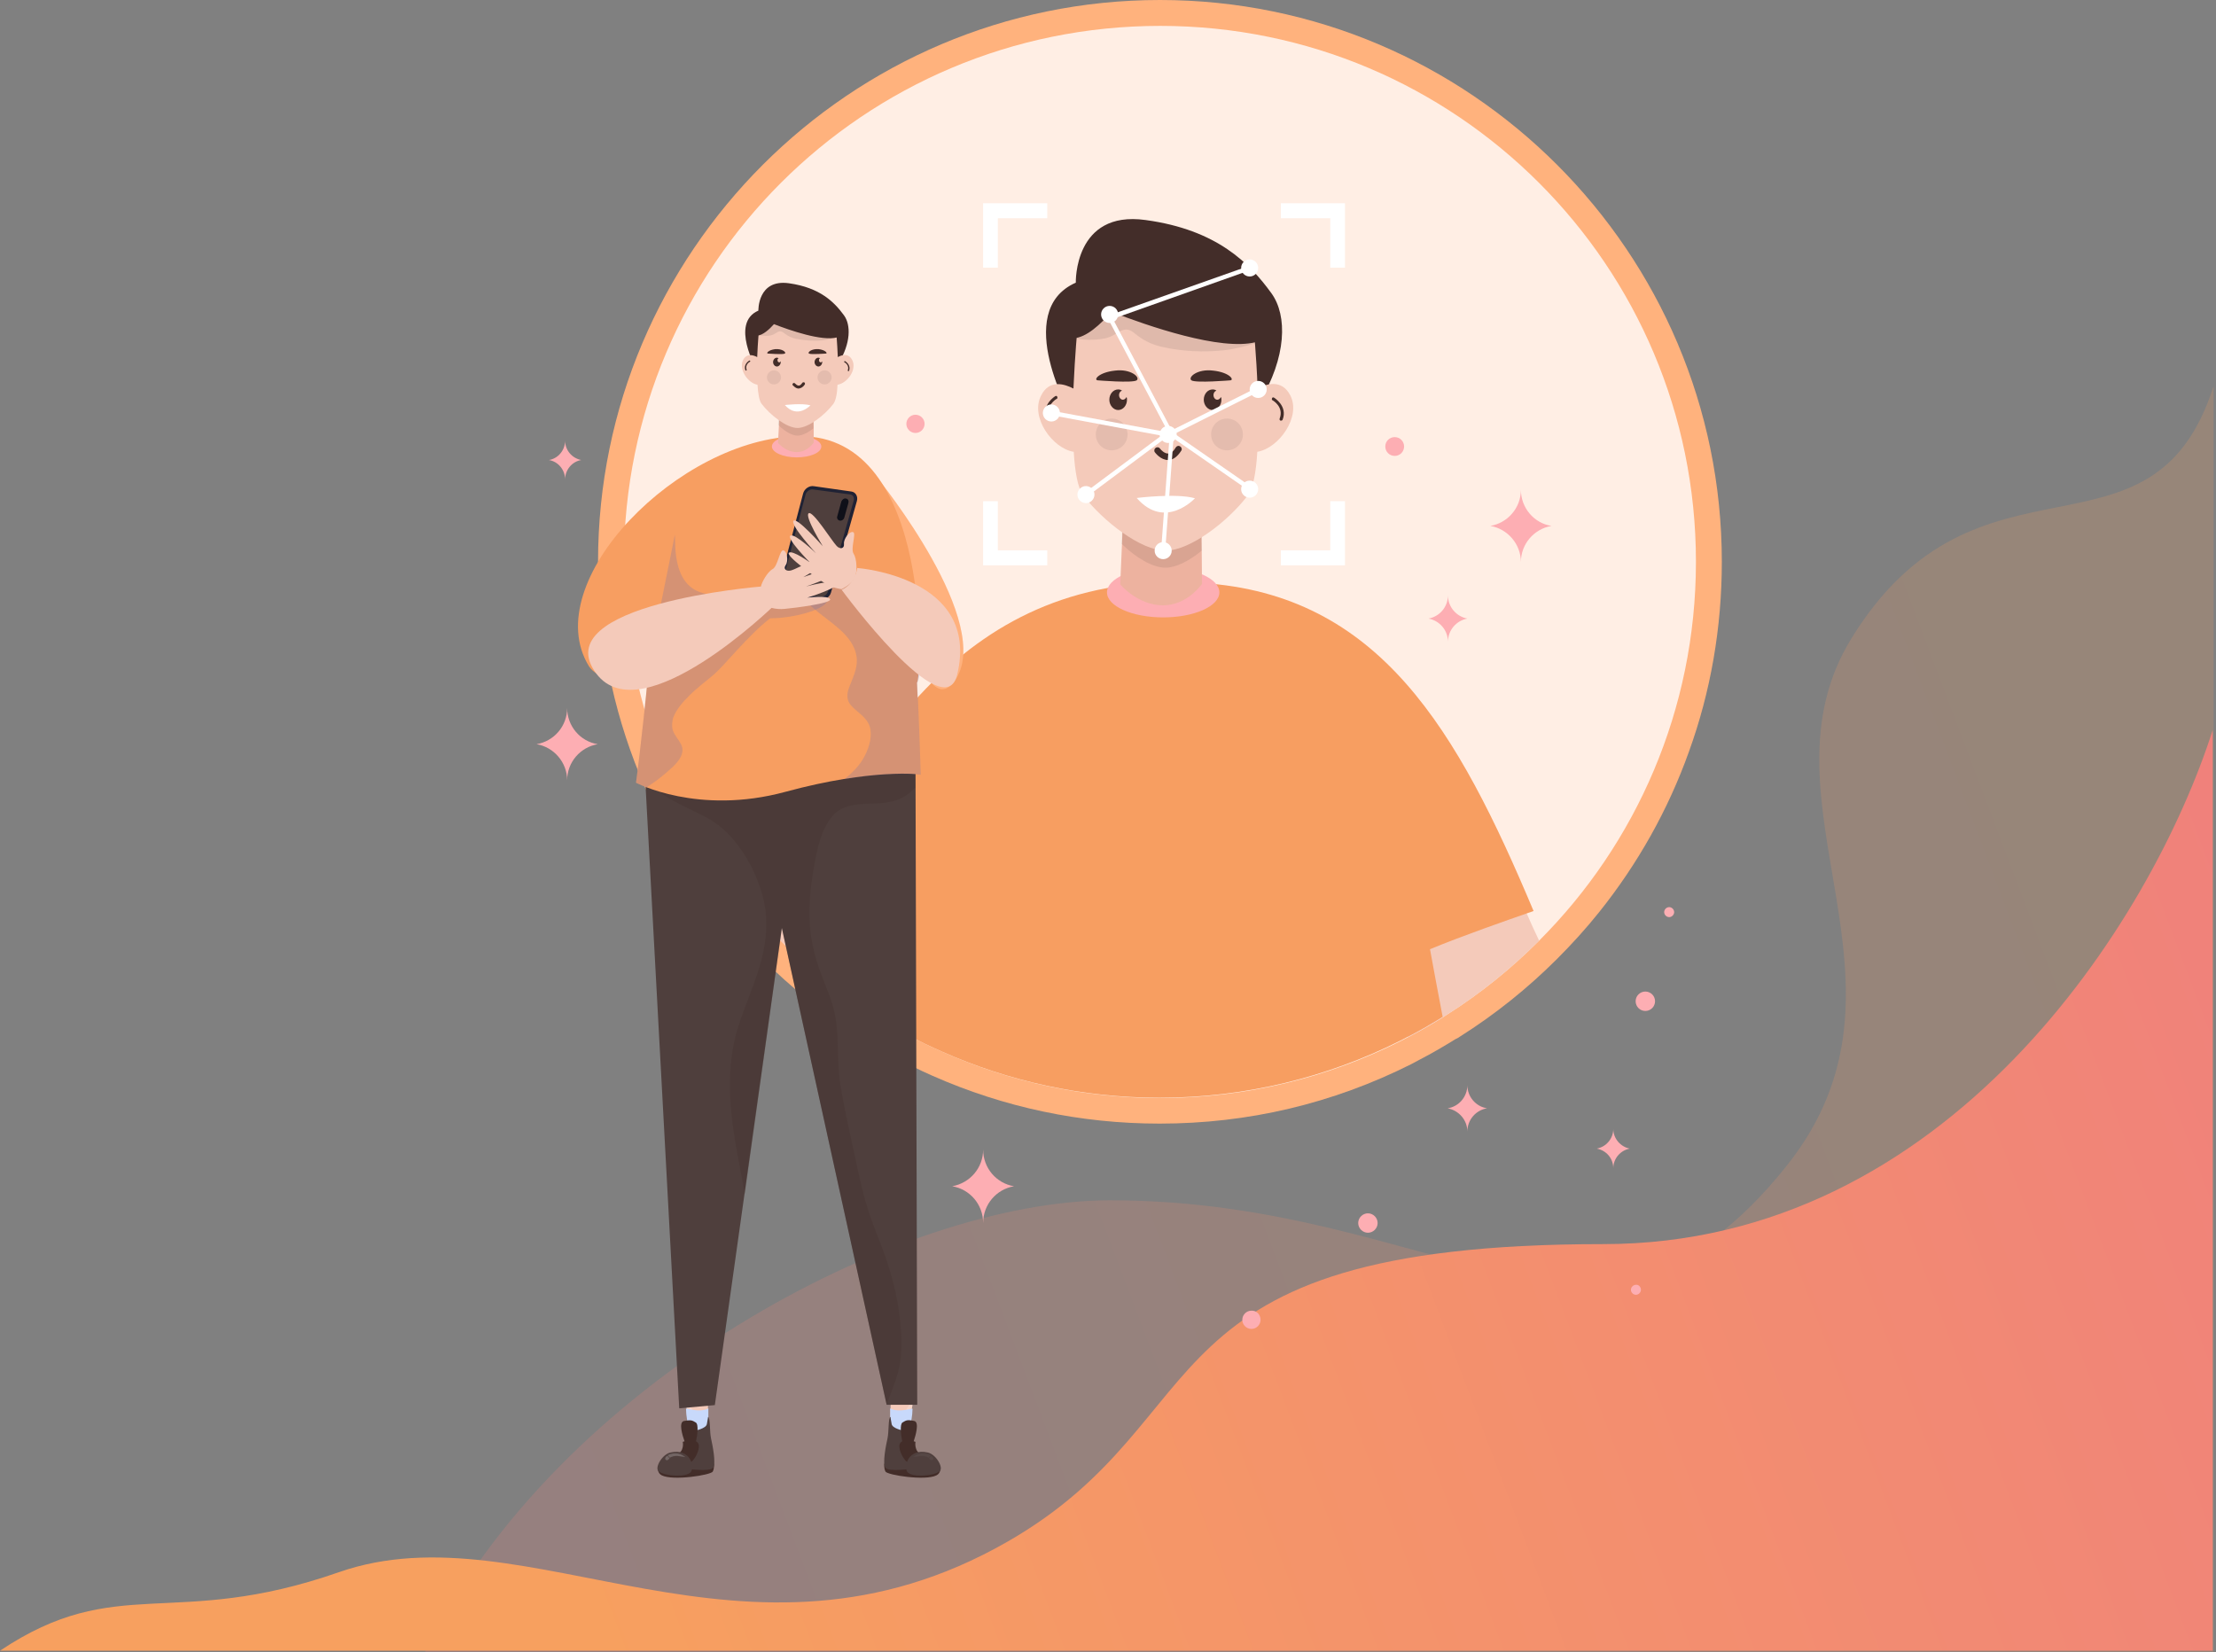 <svg width="413" height="308" viewBox="0 0 413 308" fill="none" xmlns="http://www.w3.org/2000/svg">
<rect x="0" y="0" width="413" height="308" fill="#808080" stroke="none"/>
<path opacity="0.2" d="M345.065 118.984C368.644 80.717 401.087 107.79 412.538 72L412.538 308H79.18C103.828 257.654 167.714 223.736 206.885 223.736C269.582 223.736 297.48 261.639 332.896 217.42C360.162 183.376 326.272 149.486 345.065 118.984Z" fill="url(#paint0_linear_554_831)"/>
<path d="M298.851 231.901C362.866 231.901 400.933 171.874 412.384 136.083V307.692L0 307.692C21.875 293.057 32.266 303.85 63.159 293.057C98.436 280.734 138.642 315.548 187.783 287.358C228.401 264.056 211.353 231.901 298.851 231.901Z" fill="url(#paint1_linear_554_831)"/>
<path d="M183.228 214.266C183.228 217.72 180.761 220.516 177.471 221.119C180.761 221.668 183.228 224.519 183.228 227.973C183.228 224.519 185.695 221.668 188.985 221.119C185.695 220.571 183.228 217.72 183.228 214.266Z" fill="#FDAEB3"/>
<path d="M273.474 202.259C273.474 204.452 271.884 206.261 269.801 206.59C271.884 206.974 273.474 208.783 273.474 210.922C273.474 208.728 275.064 206.919 277.148 206.59C275.064 206.261 273.474 204.452 273.474 202.259Z" fill="#FDAEB3"/>
<path d="M300.669 210.428C300.669 212.237 299.353 213.772 297.598 214.101C299.353 214.43 300.669 215.911 300.669 217.775C300.669 215.966 301.985 214.43 303.739 214.101C302.039 213.772 300.669 212.237 300.669 210.428Z" fill="#FDAEB3"/>
<path d="M305.822 240.419C305.822 240.912 305.384 241.351 304.89 241.351C304.397 241.351 303.958 240.912 303.958 240.419C303.958 239.925 304.397 239.487 304.89 239.487C305.384 239.432 305.822 239.87 305.822 240.419Z" fill="#FDAEB3"/>
<path d="M256.752 227.973C256.752 228.96 255.929 229.782 254.943 229.782C253.956 229.782 253.133 228.96 253.133 227.973C253.133 226.986 253.956 226.164 254.943 226.164C255.929 226.164 256.752 226.986 256.752 227.973Z" fill="#FDAEB3"/>
<path d="M306.645 188.442C307.644 188.442 308.454 187.632 308.454 186.633C308.454 185.634 307.644 184.823 306.645 184.823C305.646 184.823 304.836 185.634 304.836 186.633C304.836 187.632 305.646 188.442 306.645 188.442Z" fill="#FDAEB3"/>
<path d="M234.931 246.011C234.931 246.943 234.163 247.711 233.231 247.711C232.299 247.711 231.531 246.943 231.531 246.011C231.531 245.079 232.299 244.311 233.231 244.311C234.163 244.257 234.931 245.024 234.931 246.011Z" fill="#FDAEB3"/>
<path d="M320.9 104.721C320.9 117.002 318.817 128.954 314.759 140.139C310.921 150.885 305.274 160.974 298.037 170.02C295.625 173.036 292.993 175.941 290.197 178.738C284.714 184.22 278.628 189.1 272.104 193.212C271.884 193.377 271.61 193.541 271.336 193.651C269.198 194.967 266.895 196.337 264.537 197.543C264.044 197.818 263.496 198.092 263.002 198.366C248.363 205.713 232.628 209.441 216.125 209.441C201.376 209.441 187.121 206.426 173.743 200.504C172.482 199.956 171.331 199.408 170.234 198.859C169.466 198.476 168.699 198.092 167.986 197.708C165.793 196.557 163.545 195.296 161.297 193.925C154.115 189.484 147.481 184.22 141.559 178.189C122.15 158.506 111.459 132.408 111.459 104.721C111.459 46.987 158.446 0 216.18 0C273.913 0 320.9 46.987 320.9 104.721Z" fill="#FFB27D"/>
<path d="M316.075 104.721C316.075 132.299 304.89 157.3 286.852 175.338C281.644 180.547 275.887 185.207 269.636 189.155C269.417 189.32 269.198 189.429 268.978 189.594C266.84 190.91 264.702 192.171 262.454 193.322C261.96 193.596 261.467 193.815 260.974 194.09C247.541 200.833 232.299 204.671 216.234 204.671C201.815 204.671 188.163 201.601 175.772 196.118C174.675 195.625 173.524 195.131 172.427 194.583C171.714 194.199 170.947 193.87 170.234 193.486C168.041 192.335 165.903 191.129 163.819 189.868C156.966 185.646 150.606 180.602 145.013 174.845C127.249 156.807 116.284 132.08 116.284 104.721C116.284 49.509 161.023 4.825 216.234 4.825C271.336 4.825 316.075 49.509 316.075 104.721Z" fill="#FFEEE4"/>
<path d="M286.852 175.338C281.644 180.547 275.887 185.207 269.636 189.155C269.417 189.319 269.198 189.429 268.978 189.593C266.84 190.909 264.702 192.17 262.454 193.322C259.603 180.437 255.82 163.715 255.326 162.563C251.763 153.572 275.229 152.53 275.229 152.53C275.229 152.53 279.779 160.316 284.549 170.294C285.262 171.939 286.03 173.639 286.852 175.338Z" fill="#F4CABA"/>
<path d="M184.544 154.01C183.776 155.436 174.072 182.466 170.179 193.486C167.986 192.335 165.848 191.129 163.764 189.868C156.911 185.646 150.551 180.602 144.959 174.845C145.781 173.2 146.658 171.5 147.59 169.801C155.376 155.655 166.067 141.619 166.067 141.619C166.067 141.619 189.204 145.512 184.544 154.01Z" fill="#F4CABA"/>
<path d="M284.44 170.294C281.15 171.445 272.761 174.351 266.511 176.928C267.224 180.931 268.046 185.152 268.869 189.539C266.73 190.854 264.592 192.115 262.344 193.267C261.851 193.541 261.357 193.76 260.864 194.034C247.431 200.778 232.189 204.616 216.125 204.616C201.705 204.616 188.053 201.546 175.662 196.063C174.565 195.57 173.414 195.076 172.317 194.528C171.605 194.144 170.837 193.815 170.124 193.431C167.931 192.28 165.793 191.074 163.71 189.813C164.203 187.126 164.751 184.385 165.3 181.698C159.378 178.573 151.154 172.487 147.535 169.746C146.384 168.869 145.726 168.375 145.726 168.375C161.462 141.071 178.458 105.872 223.91 108.668C257.19 110.751 271.665 136.191 285.81 169.801C285.92 169.801 285.372 169.965 284.44 170.294Z" fill="#F79E61"/>
<path d="M216.783 115.083C222.566 115.083 227.255 112.996 227.255 110.423C227.255 107.849 222.566 105.762 216.783 105.762C210.999 105.762 206.311 107.849 206.311 110.423C206.311 112.996 210.999 115.083 216.783 115.083Z" fill="#FDAEB3"/>
<path d="M236.959 54.663C239.975 58.83 239.81 66.561 234.711 75.004C229.612 83.393 199.786 77.746 199.786 77.746C199.786 77.746 188.437 58.008 200.499 52.689C200.499 52.689 200.115 39.147 213.493 41.011C226.816 42.821 232.902 49.071 236.959 54.663Z" fill="#432D29"/>
<path d="M224.02 108.833C224.02 108.833 221.333 112.835 216.728 112.835C212.067 112.835 208.778 108.942 208.778 108.942C208.778 108.942 208.942 104.775 209.107 101.321C209.216 99.019 209.271 96.99 209.271 96.661H223.91L223.965 102.637L224.02 108.833Z" fill="#EDB29F"/>
<path opacity="0.1" d="M223.965 102.637C221.662 104.556 219.14 105.817 217.221 105.817C214.864 105.817 211.738 104.008 209.052 101.376C209.162 99.073 209.216 97.044 209.216 96.716H223.855L223.965 102.637Z" fill="#231F20"/>
<path d="M240.468 73.688C238.878 70.618 235.972 71.55 234.382 72.427C234.163 66.177 233.615 60.913 233.615 60.913C232.573 53.512 201.87 53.512 200.828 60.913C200.828 60.913 200.334 66.177 200.06 72.427C198.47 71.605 195.564 70.618 194.029 73.743C191.946 77.745 196.167 83.612 200.115 84.215C200.334 87.943 200.883 91.069 201.924 92.384C205.543 97.1 212.616 102.637 217.221 102.637C221.827 102.637 228.899 97.154 232.518 92.384C233.56 91.069 234.108 87.943 234.327 84.215C238.33 83.557 242.552 77.691 240.468 73.688Z" fill="#F4CABA"/>
<path d="M217.715 85.75C216.289 85.75 215.302 84.379 215.247 84.325C215.028 84.05 215.138 83.667 215.357 83.502C215.631 83.283 216.015 83.338 216.18 83.612C216.399 83.886 217.002 84.544 217.715 84.544C218.208 84.544 218.702 84.16 219.14 83.392C219.305 83.118 219.689 83.009 219.963 83.228C220.237 83.392 220.346 83.776 220.127 84.05C219.414 85.147 218.592 85.75 217.715 85.75C217.77 85.75 217.77 85.75 217.715 85.75Z" fill="#432D29"/>
<path d="M211.848 92.823C211.848 92.823 219.25 91.891 222.704 92.878C222.704 92.878 217.166 98.909 211.848 92.823Z" fill="white"/>
<path d="M229.338 70.892C229.338 70.892 222.814 71.44 222.046 70.892C221.333 70.344 223.143 68.699 226.103 69.083C229.119 69.412 230.051 70.782 229.338 70.892Z" fill="#432D29"/>
<path d="M227.638 74.51C227.638 75.552 226.926 76.429 225.994 76.429C225.116 76.429 224.349 75.552 224.349 74.51C224.349 73.469 225.062 72.591 225.994 72.591C226.268 72.591 226.487 72.646 226.706 72.811C226.377 72.92 226.158 73.249 226.158 73.633C226.158 74.126 226.487 74.51 226.871 74.51C227.145 74.51 227.419 74.291 227.529 74.017C227.638 74.126 227.638 74.291 227.638 74.51Z" fill="#432D29"/>
<path d="M204.556 70.892C204.556 70.892 211.081 71.44 211.848 70.892C212.561 70.344 210.752 68.699 207.791 69.083C204.775 69.412 203.789 70.782 204.556 70.892Z" fill="#432D29"/>
<path d="M210.039 74.51C210.039 75.552 209.326 76.429 208.394 76.429C207.517 76.429 206.749 75.552 206.749 74.51C206.749 73.469 207.462 72.591 208.394 72.591C208.668 72.591 208.887 72.646 209.107 72.811C208.778 72.92 208.559 73.249 208.559 73.633C208.559 74.126 208.887 74.51 209.271 74.51C209.545 74.51 209.82 74.291 209.929 74.017C210.039 74.126 210.039 74.291 210.039 74.51Z" fill="#432D29"/>
<path opacity="0.1" d="M203.679 63.326C204.666 63.271 205.762 63.216 206.749 62.832C207.572 62.558 208.23 61.955 208.997 61.626C210.313 61.078 210.971 61.736 212.013 62.558C213.438 63.655 214.973 64.313 216.728 64.696C220.401 65.519 224.349 65.683 228.022 65.299C230.051 65.08 231.97 64.587 233.889 63.984C233.724 62.12 233.615 60.913 233.615 60.913C232.573 53.512 201.87 53.512 200.828 60.913C200.828 60.913 200.773 61.791 200.663 63.161C201.65 63.271 202.582 63.381 203.679 63.326Z" fill="#231F20"/>
<path d="M238.768 78.403C238.878 78.403 238.988 78.348 239.043 78.239C240.029 75.662 237.453 74.127 237.453 74.127C237.288 74.017 237.124 74.072 237.069 74.236C237.014 74.401 237.014 74.565 237.178 74.62C237.288 74.675 239.317 75.881 238.494 78.019C238.439 78.184 238.494 78.348 238.659 78.403C238.714 78.403 238.768 78.403 238.768 78.403Z" fill="#432D29"/>
<path d="M195.345 78.129C195.235 78.129 195.126 78.075 195.071 77.965C194.084 75.388 196.661 73.853 196.661 73.853C196.825 73.743 196.99 73.798 197.045 73.963C197.1 74.127 197.1 74.292 196.935 74.346C196.825 74.401 194.797 75.607 195.619 77.746C195.674 77.91 195.619 78.075 195.455 78.129C195.4 78.129 195.4 78.129 195.345 78.129Z" fill="#432D29"/>
<path opacity="0.1" d="M210.148 80.98C210.148 82.625 208.833 83.941 207.188 83.941C205.543 83.941 204.227 82.625 204.227 80.98C204.227 79.335 205.543 78.019 207.188 78.019C208.833 78.019 210.148 79.335 210.148 80.98Z" fill="#513F3C"/>
<path opacity="0.1" d="M231.641 80.98C231.641 82.625 230.325 83.941 228.68 83.941C227.035 83.941 225.719 82.625 225.719 80.98C225.719 79.335 227.035 78.019 228.68 78.019C230.325 78.019 231.641 79.335 231.641 80.98Z" fill="#513F3C"/>
<path d="M225.939 51.319C220.785 50.222 213.219 52.525 208.284 54.389C206.749 54.115 204.227 53.95 201.76 55.212C197.867 57.24 195.674 63.161 200.005 63.052C202.418 62.997 205.214 60.365 207.133 58.117C213.877 60.749 227.529 65.464 234.053 63.765C242.881 61.462 234.218 53.073 225.939 51.319Z" fill="#432D29"/>
<path d="M183.228 49.893H185.97V40.682H195.181V37.886H183.228V49.893Z" fill="white"/>
<path d="M185.97 93.426H183.228V105.378H195.181V102.582H185.97V93.426Z" fill="white"/>
<path d="M247.925 102.582H238.714V105.378H250.666V93.426H247.925V102.582Z" fill="white"/>
<path d="M238.714 37.886V40.682H247.925V49.893H250.666V37.886H238.714Z" fill="white"/>
<path d="M232.902 51.538C233.78 51.538 234.492 50.826 234.492 49.948C234.492 49.07 233.78 48.358 232.902 48.358C232.024 48.358 231.312 49.07 231.312 49.948C231.312 50.826 232.024 51.538 232.902 51.538Z" fill="white"/>
<path d="M197.538 76.978C197.538 77.855 196.825 78.568 195.948 78.568C195.071 78.568 194.358 77.855 194.358 76.978C194.358 76.101 195.071 75.388 195.948 75.388C196.825 75.388 197.538 76.101 197.538 76.978Z" fill="white"/>
<path d="M206.804 60.2C207.682 60.2 208.394 59.489 208.394 58.611C208.394 57.732 207.682 57.02 206.804 57.02C205.926 57.02 205.214 57.732 205.214 58.611C205.214 59.489 205.926 60.2 206.804 60.2Z" fill="white"/>
<path d="M236.082 72.591C236.082 73.469 235.369 74.181 234.492 74.181C233.615 74.181 232.902 73.469 232.902 72.591C232.902 71.714 233.615 71.001 234.492 71.001C235.369 71.001 236.082 71.714 236.082 72.591Z" fill="white"/>
<path d="M219.305 80.98C219.305 81.857 218.592 82.57 217.715 82.57C216.837 82.57 216.125 81.857 216.125 80.98C216.125 80.103 216.837 79.39 217.715 79.39C218.592 79.39 219.305 80.103 219.305 80.98Z" fill="white"/>
<path d="M218.373 102.637C218.373 103.514 217.66 104.227 216.783 104.227C215.905 104.227 215.193 103.514 215.193 102.637C215.193 101.76 215.905 101.047 216.783 101.047C217.66 101.047 218.373 101.76 218.373 102.637Z" fill="white"/>
<path d="M234.492 91.178C234.492 92.055 233.779 92.768 232.902 92.768C232.025 92.768 231.312 92.055 231.312 91.178C231.312 90.301 232.025 89.588 232.902 89.588C233.779 89.588 234.492 90.301 234.492 91.178Z" fill="white"/>
<path d="M217.166 102.637L216.399 102.582L217.989 81.09L206.256 58.94L232.792 49.564L233.066 50.332L207.407 59.433L218.756 80.925V81.035L217.166 102.637Z" fill="white"/>
<path d="M196.074 76.575L195.924 77.383L217.378 81.37L217.529 80.561L196.074 76.575Z" fill="white"/>
<path d="M218.629 80.653L218.161 81.329L232.898 91.54L233.366 90.864L218.629 80.653Z" fill="white"/>
<path d="M234.301 72.237L217.532 80.626L217.9 81.362L234.669 72.972L234.301 72.237Z" fill="white"/>
<path d="M200.828 92.494C200.663 91.617 201.266 90.794 202.089 90.63C202.966 90.465 203.789 91.068 203.953 91.891C204.117 92.768 203.514 93.59 202.692 93.755C201.815 93.919 200.992 93.316 200.828 92.494Z" fill="white"/>
<path d="M217.154 80.674L202.121 91.881L202.613 92.541L217.646 81.333L217.154 80.674Z" fill="white"/>
<path d="M128.949 266.9C128.949 266.9 127.14 260.431 128.017 259.937C128.894 259.444 131.087 259.17 131.581 259.608C132.074 260.047 132.184 267.01 131.361 267.942C130.594 268.819 129.497 268.6 128.949 266.9Z" fill="#F4CABA"/>
<path opacity="0.2" d="M130.758 265.365C130.1 264.488 129.552 263.556 128.949 262.624C128.675 262.185 128.401 261.692 128.127 261.308C128.017 261.144 127.907 260.979 127.798 260.815C127.798 262.679 128.949 266.9 128.949 266.9C129.497 268.6 130.594 268.874 131.416 267.942C131.581 267.778 131.69 267.394 131.745 266.9C131.416 266.352 131.087 265.859 130.758 265.365Z" fill="white"/>
<path d="M129.059 262.788C128.675 262.733 128.291 262.624 127.852 262.569C127.907 265.53 128.839 266.955 128.839 266.955C129.388 268.765 130.539 269.039 131.416 268.052C131.91 267.503 132.074 264.762 132.019 262.514C131.197 263.008 129.936 262.953 129.059 262.788Z" fill="#C8D9FB"/>
<path d="M122.589 273.644C122.589 273.644 122.534 274.631 123.357 275.015C125.44 276.057 132.458 274.96 132.842 274.302C133.171 273.644 133.061 272.822 133.061 272.822L122.589 273.644Z" fill="#432D29"/>
<path d="M129.497 266.681C129.497 266.681 131.636 266.297 131.745 265.42C131.91 264.543 131.91 264.433 131.964 264.104C132.403 264.323 132.239 266.845 132.513 268.107C132.787 269.313 133.5 272.822 132.897 273.589C132.293 274.412 127.798 273.754 127.798 273.754C127.798 273.754 128.401 272.164 128.73 270.3C129.059 268.49 127.798 267.01 129.497 266.681Z" fill="#4F3F3D"/>
<path d="M130.155 269.093C130.046 268.874 129.881 268.765 129.717 268.655C129.936 267.613 130.265 265.475 129.662 265.146C128.949 264.707 128.73 264.652 127.469 264.872C126.427 265.091 127.194 267.613 127.578 268.655C127.359 268.71 127.249 268.765 127.249 268.765C127.249 268.765 127.633 270.574 126.043 271.177C125.988 271.177 125.933 271.232 125.824 271.232C125.824 271.232 125.824 271.232 125.879 271.232C125.769 271.287 125.604 271.341 125.44 271.341C125.44 271.341 127.359 271.506 128.017 272.493C128.784 273.535 130.703 270.245 130.155 269.093Z" fill="#432D29"/>
<path d="M122.753 274.247C123.905 275.179 127.907 275.399 128.73 274.412C129.552 273.425 128.62 269.916 125.001 270.738C123.466 271.013 121.931 273.589 122.753 274.247Z" fill="#4F3F3D"/>
<path opacity="0.2" d="M125.659 270.903C125.166 270.958 124.782 271.067 124.453 271.232C124.563 271.396 124.672 271.561 124.837 271.725C125.221 271.506 125.714 271.341 126.317 271.396C127.688 271.561 127.743 271.616 127.743 271.616C127.743 271.616 126.811 270.793 125.659 270.903Z" fill="white"/>
<path opacity="0.2" d="M124.014 271.725C123.905 271.89 124.014 272.109 124.179 272.164C124.289 272.219 124.398 272.164 124.508 272.109C124.563 272.054 124.672 271.945 124.782 271.835C124.672 271.67 124.508 271.506 124.398 271.341C124.179 271.451 124.069 271.561 124.014 271.725Z" fill="white"/>
<path d="M168.973 266.9C168.973 266.9 170.782 260.431 169.905 259.937C169.028 259.444 166.835 259.17 166.341 259.608C165.848 260.047 165.738 267.01 166.561 267.942C167.328 268.819 168.425 268.6 168.973 266.9Z" fill="#F4CABA"/>
<path opacity="0.2" d="M167.164 265.365C167.822 264.488 168.37 263.556 168.973 262.624C169.247 262.185 169.521 261.692 169.795 261.308C169.905 261.144 170.015 260.979 170.124 260.815C170.124 262.679 168.973 266.9 168.973 266.9C168.425 268.6 167.328 268.874 166.506 267.942C166.341 267.778 166.232 267.394 166.177 266.9C166.506 266.352 166.835 265.859 167.164 265.365Z" fill="white"/>
<path d="M168.863 262.788C169.247 262.733 169.631 262.624 170.07 262.569C170.015 265.53 169.083 266.955 169.083 266.955C168.534 268.765 167.383 269.039 166.506 268.052C166.012 267.503 165.848 264.762 165.903 262.514C166.67 263.008 167.986 262.953 168.863 262.788Z" fill="#C8D9FB"/>
<path d="M175.278 273.644C175.278 273.644 175.333 274.631 174.511 275.015C172.427 276.057 165.409 274.96 165.026 274.302C164.697 273.644 164.806 272.822 164.806 272.822L175.278 273.644Z" fill="#432D29"/>
<path d="M168.425 266.681C168.425 266.681 166.287 266.297 166.177 265.42C166.012 264.543 166.012 264.433 165.958 264.104C165.519 264.323 165.683 266.845 165.409 268.107C165.135 269.313 164.422 272.822 165.025 273.589C165.629 274.412 170.124 273.754 170.124 273.754C170.124 273.754 169.521 272.164 169.192 270.3C168.809 268.49 170.124 267.01 168.425 266.681Z" fill="#4F3F3D"/>
<path d="M171.989 271.232C172.043 271.232 172.043 271.232 172.043 271.232C171.989 271.232 171.934 271.177 171.824 271.177C170.289 270.574 170.618 268.765 170.618 268.765C170.618 268.765 170.508 268.71 170.289 268.655C170.618 267.668 171.386 265.091 170.399 264.872C169.138 264.598 168.918 264.707 168.206 265.146C167.657 265.475 167.931 267.613 168.151 268.655C167.986 268.765 167.822 268.874 167.712 269.093C167.164 270.245 169.083 273.48 169.796 272.493C170.508 271.506 172.372 271.341 172.372 271.341C172.263 271.287 172.153 271.287 171.989 271.232Z" fill="#432D29"/>
<path d="M175.114 274.247C173.962 275.179 169.96 275.399 169.138 274.412C168.315 273.425 169.247 269.916 172.866 270.738C174.401 271.013 175.936 273.589 175.114 274.247Z" fill="#4F3F3D"/>
<g opacity="0.2">
<path opacity="0.2" d="M172.263 270.903C172.756 270.958 173.14 271.067 173.469 271.232C173.359 271.396 173.25 271.561 173.085 271.725C172.701 271.506 172.208 271.341 171.605 271.396C170.234 271.561 170.179 271.616 170.179 271.616C170.179 271.616 171.057 270.793 172.263 270.903Z" fill="#F2FAFF"/>
<path opacity="0.2" d="M173.908 271.725C174.017 271.89 173.908 272.109 173.743 272.164C173.633 272.219 173.524 272.164 173.414 272.109C173.359 272.054 173.25 271.945 173.14 271.835C173.25 271.67 173.414 271.506 173.524 271.341C173.688 271.451 173.798 271.561 173.908 271.725Z" fill="#F2FAFF"/>
</g>
<path d="M120.012 140.907L126.591 262.514L133.226 261.911L150.003 142.442L120.012 140.907Z" fill="#4F3F3D"/>
<path d="M170.618 140.304L170.947 261.856H165.245L138.599 140.633L170.618 140.304Z" fill="#4F3F3D"/>
<path opacity="0.25" d="M164.148 231.921C163.271 229.673 162.394 227.48 161.681 225.177C160.913 222.764 160.365 220.297 159.817 217.775C158.72 212.676 157.514 207.522 156.637 202.314C155.815 197.324 156.637 192.171 155.157 187.291C154.499 185.043 153.512 182.96 152.744 180.767C151.977 178.628 151.428 176.435 151.099 174.132C150.551 169.801 150.99 165.525 151.757 161.303C152.306 158.178 153.073 154.504 155.211 152.037C157.679 149.186 162.01 150.118 165.355 149.57C167.822 149.131 168.918 148.473 170.618 146.774C170.563 142.826 170.563 140.249 170.563 140.249L138.599 140.633L138.873 141.894L119.957 140.962C119.957 140.962 119.738 141.894 119.409 143.539C119.574 143.868 119.738 144.197 119.957 144.526C121.767 147.377 124.947 149.076 127.907 150.502C129.388 151.269 130.978 151.927 132.403 152.805C133.993 153.737 135.364 154.998 136.57 156.368C139.092 159.274 140.901 162.838 141.998 166.511C143.204 170.569 142.985 174.736 141.943 178.793C140.847 183.069 138.928 187.127 137.612 191.293C136.077 196.063 135.802 201.108 136.186 206.097C136.57 211.141 137.612 216.075 138.544 221.065C138.654 221.558 138.708 222.106 138.818 222.6L145.726 172.981L165.245 261.856C165.3 261.637 165.409 261.418 165.464 261.199C166.341 258.841 167.383 256.429 167.767 253.906C168.151 251.384 168.041 248.807 167.767 246.285C167.273 241.296 165.958 236.581 164.148 231.921Z" fill="#432D29"/>
<path d="M163.655 89.259C163.655 89.259 185.586 116.289 177.91 126.926C170.179 137.617 163.655 89.259 163.655 89.259Z" fill="#FFB27D"/>
<path opacity="0.2" d="M163.655 89.259C163.655 89.259 185.586 116.289 177.91 126.926C170.179 137.617 163.655 89.259 163.655 89.259Z" fill="#FFB27D"/>
<path d="M148.906 81.309C126.646 81.584 100.11 108.449 109.759 124.184C111.13 126.378 116.722 128.516 120.889 124.733C119.519 138.878 118.532 145.896 118.532 145.896C118.532 145.896 130.046 152.037 146.384 147.596C162.723 143.155 171.55 144.361 171.55 144.361C171.55 144.361 171.276 135.369 170.892 127.2C171.66 127.529 174.346 80.98 148.906 81.309Z" fill="#F79E61"/>
<path opacity="0.2" d="M128.51 129.612C129.936 128.187 131.581 126.981 133.116 125.665C135.035 124.02 139.421 118.428 143.533 115.248C148.248 115.248 154.279 113.438 154.17 111.793C149.29 111.958 138.818 110.861 133.061 110.806C124.892 110.752 125.988 100.992 125.769 99.677C125.714 100.225 120.56 125.007 120.889 124.733C119.519 138.878 118.532 145.896 118.532 145.896C118.532 145.896 119.244 146.28 120.506 146.773C121.821 145.896 123.137 144.964 124.289 143.922C125.714 142.716 128.072 140.687 126.866 138.604C126.372 137.727 125.714 137.069 125.385 136.082C125.166 135.369 125.276 134.547 125.44 133.834C126.043 132.189 127.304 130.819 128.51 129.612Z" fill="#4F66BF"/>
<path opacity="0.2" d="M172.153 119.469C170.782 118.592 169.521 117.55 168.315 116.454C166.67 114.919 165.3 113.219 163.764 111.629C162.229 110.094 160.804 108.285 158.72 107.462C157.404 106.969 156.034 106.64 154.663 106.366C153.238 106.091 151.593 105.762 150.167 105.982C149.016 106.201 148.139 107.352 148.193 108.559C148.248 109.875 149.235 111.026 150.058 111.903C152.031 114.041 154.553 115.522 156.692 117.496C158.062 118.757 159.269 120.292 159.598 122.156C159.981 124.13 159.159 125.829 158.446 127.639C158.062 128.571 157.733 129.558 158.062 130.545C158.282 131.257 158.885 131.806 159.433 132.299C160.639 133.341 162.01 134.328 162.229 136.027C162.503 137.837 161.791 139.81 160.913 141.346C160.036 142.881 158.83 144.032 157.459 145.183L157.404 145.238C166.67 143.758 171.605 144.416 171.605 144.416C171.605 144.416 171.331 135.424 170.947 127.255C171.111 127.31 171.879 124.185 172.153 119.469Z" fill="#4F66BF"/>
<path d="M151.702 90.63L158.665 91.617C159.488 91.727 159.927 92.549 159.707 93.371L154.882 110.423C154.663 111.245 153.841 111.848 153.018 111.793L150.332 111.629C150.222 111.629 150.112 111.629 150.003 111.574H149.948L149.345 111.519H149.29C149.18 111.519 149.071 111.519 148.906 111.519L146.165 111.355C145.288 111.3 144.794 110.587 145.013 109.765L149.674 92.001C149.893 91.124 150.825 90.466 151.702 90.63Z" fill="#202234"/>
<path d="M151.538 91.233L158.446 92.165C158.994 92.22 159.269 92.769 159.104 93.317L154.279 110.313C154.115 110.862 153.567 111.245 153.073 111.191L146.274 110.752C145.726 110.697 145.397 110.258 145.507 109.71L150.167 92.056C150.387 91.562 150.99 91.124 151.538 91.233Z" fill="#4F3F3D"/>
<path d="M157.679 92.933C158.062 92.988 158.227 93.371 158.117 93.755L157.35 96.497C157.24 96.88 156.856 97.1 156.527 97.045C156.143 96.99 155.924 96.606 156.034 96.277L156.801 93.481C156.966 93.097 157.35 92.823 157.679 92.933Z" fill="#0F1019"/>
<path d="M154.718 111.684C154.334 110.916 150.441 111.41 150.441 111.41C150.441 111.41 156.472 109.545 155.979 108.723C155.485 107.901 150.222 109.326 150.222 109.326C150.222 109.326 156.801 107.078 156.801 106.037C156.801 104.995 149.729 107.572 149.729 107.572C149.729 107.572 155.431 104.337 154.992 103.46C154.553 102.582 148.851 105.927 147.481 106.311C146.603 106.585 145.891 106.091 146.439 105.324C146.987 104.556 146.658 102.692 146 102.582C145.288 102.473 144.959 105.598 143.972 106.091C142.985 106.64 141.943 108.613 141.833 109.271C141.121 110.642 142.82 113 142.82 113C142.82 113 144.465 113.712 146.274 113.493C148.084 113.329 155.102 112.451 154.718 111.684Z" fill="#F4CABA"/>
<g opacity="0.2">
<path opacity="0.2" d="M145.891 102.692C145.671 102.747 145.562 103.185 145.562 103.295C145.562 103.295 145.781 103.514 145.891 103.35C146 103.24 146.11 102.637 145.891 102.692Z" fill="white"/>
<path opacity="0.2" d="M154.882 103.514C154.718 103.35 154.06 103.569 154.005 103.679C154.005 103.679 154.334 104.172 154.389 104.282C154.499 104.337 155.047 103.734 154.882 103.514Z" fill="white"/>
<path opacity="0.2" d="M156.582 106.091C156.472 105.872 155.76 105.927 155.705 105.982C155.705 105.982 155.869 106.53 155.924 106.64C155.979 106.749 156.692 106.311 156.582 106.091Z" fill="white"/>
<path opacity="0.2" d="M155.76 108.833C155.65 108.613 154.937 108.668 154.882 108.723C154.882 108.723 154.992 109.326 155.102 109.381C155.102 109.491 155.815 109.052 155.76 108.833Z" fill="white"/>
<path opacity="0.2" d="M154.499 111.684C154.444 111.519 153.841 111.464 153.786 111.519C153.786 111.519 153.841 112.013 153.896 112.067C153.95 112.177 154.553 111.903 154.499 111.684Z" fill="white"/>
</g>
<path d="M147.042 103.021C147.755 102.528 150.935 104.831 150.935 104.831C150.935 104.831 146.494 100.335 147.316 99.841C148.139 99.348 152.086 103.131 152.086 103.131C152.086 103.131 147.371 98.032 147.864 97.1C148.358 96.168 153.347 101.815 153.347 101.815C153.347 101.815 149.893 96.223 150.715 95.674C151.483 95.126 154.992 100.773 155.924 101.76C156.527 102.418 157.404 102.308 157.295 101.376C157.185 100.444 158.336 98.964 158.994 99.183C159.652 99.403 158.446 102.308 159.104 103.241C159.707 104.173 159.707 106.421 159.488 107.024C159.488 108.559 156.856 109.82 156.856 109.82C156.856 109.82 155.102 109.655 153.567 108.614C152.086 107.682 146.329 103.57 147.042 103.021Z" fill="#F4CABA"/>
<g opacity="0.2">
<path opacity="0.2" d="M159.049 99.348C159.214 99.512 159.104 99.896 159.049 100.06C159.049 100.06 158.72 100.17 158.72 99.951C158.72 99.786 158.885 99.183 159.049 99.348Z" fill="white"/>
<path opacity="0.2" d="M150.716 95.784C150.935 95.729 151.428 96.277 151.428 96.332C151.428 96.332 150.935 96.661 150.825 96.661C150.716 96.661 150.551 95.894 150.716 95.784Z" fill="white"/>
<path opacity="0.2" d="M148.029 97.264C148.193 97.154 148.851 97.538 148.851 97.593C148.851 97.593 148.468 98.032 148.358 98.086C148.248 98.141 147.865 97.374 148.029 97.264Z" fill="white"/>
<path opacity="0.2" d="M147.481 100.06C147.645 99.896 148.303 100.28 148.303 100.389C148.303 100.389 147.919 100.828 147.81 100.883C147.7 100.883 147.316 100.225 147.481 100.06Z" fill="white"/>
<path opacity="0.2" d="M147.207 103.131C147.371 103.021 147.919 103.241 147.919 103.295C147.919 103.295 147.645 103.679 147.536 103.734C147.426 103.844 147.042 103.295 147.207 103.131Z" fill="white"/>
</g>
<path d="M159.762 105.872C159.762 105.872 182.735 107.517 178.403 125.72C175.991 135.972 156.856 109.929 156.856 109.929C156.856 109.929 159.269 109.052 159.762 105.872Z" fill="#F4CABA"/>
<path d="M141.833 109.326L144.246 112.89C144.246 112.89 119.628 136.849 111.13 125.555C101.426 112.616 141.833 109.326 141.833 109.326Z" fill="#F4CABA"/>
<path d="M153.073 83.228C153.073 84.379 150.99 85.257 148.468 85.257C145.946 85.257 143.862 84.325 143.862 83.228C143.862 82.077 145.946 81.2 148.468 81.2C150.99 81.2 153.073 82.132 153.073 83.228Z" fill="#FDAEB3"/>
<path d="M157.295 58.775C158.611 60.584 158.556 63.984 156.308 67.657C154.06 71.331 141.011 68.863 141.011 68.863C141.011 68.863 136.022 60.2 141.34 57.898C141.34 57.898 141.176 51.976 147.042 52.799C152.854 53.621 155.486 56.308 157.295 58.775Z" fill="#432D29"/>
<path d="M151.648 82.515C151.648 82.515 150.496 84.27 148.468 84.27C146.439 84.27 145.013 82.57 145.013 82.57C145.013 82.57 145.068 80.761 145.178 79.226C145.233 78.239 145.233 77.307 145.233 77.197H151.648V79.829V82.515Z" fill="#EDB29F"/>
<path opacity="0.1" d="M151.593 79.829C150.606 80.651 149.509 81.199 148.632 81.199C147.59 81.199 146.22 80.377 145.068 79.226C145.123 78.239 145.123 77.307 145.123 77.197H151.538L151.593 79.829Z" fill="#231F20"/>
<path d="M158.83 67.109C158.117 65.738 156.856 66.177 156.143 66.561C156.034 63.819 155.814 61.516 155.814 61.516C155.376 58.282 141.888 58.282 141.45 61.516C141.45 61.516 141.23 63.819 141.121 66.561C140.408 66.177 139.147 65.793 138.489 67.109C137.612 68.863 139.421 71.44 141.175 71.714C141.285 73.359 141.504 74.73 141.943 75.278C143.533 77.362 146.603 79.774 148.632 79.774C150.661 79.774 153.731 77.362 155.321 75.278C155.76 74.675 156.034 73.359 156.089 71.714C157.898 71.44 159.762 68.918 158.83 67.109Z" fill="#F4CABA"/>
<path d="M148.851 72.427C148.248 72.427 147.81 71.824 147.755 71.824C147.645 71.714 147.7 71.55 147.81 71.44C147.919 71.331 148.084 71.385 148.193 71.495C148.303 71.605 148.577 71.879 148.851 71.879C149.071 71.879 149.29 71.714 149.509 71.385C149.564 71.276 149.729 71.221 149.893 71.276C150.003 71.331 150.058 71.495 150.003 71.659C149.674 72.153 149.29 72.372 148.851 72.427C148.906 72.427 148.851 72.427 148.851 72.427Z" fill="#432D29"/>
<path d="M146.274 75.497C146.274 75.497 149.509 75.113 151.044 75.552C151.044 75.552 148.632 78.184 146.274 75.497Z" fill="white"/>
<path d="M153.95 65.902C153.95 65.902 151.099 66.122 150.77 65.902C150.441 65.683 151.264 64.97 152.58 65.08C153.841 65.245 154.279 65.848 153.95 65.902Z" fill="#432D29"/>
<path d="M153.238 67.493C153.238 67.931 152.909 68.315 152.525 68.315C152.141 68.315 151.812 67.931 151.812 67.493C151.812 67.054 152.141 66.67 152.525 66.67C152.634 66.67 152.744 66.725 152.854 66.78C152.689 66.835 152.634 66.944 152.634 67.164C152.634 67.383 152.799 67.547 152.963 67.547C153.073 67.547 153.183 67.438 153.238 67.328C153.183 67.328 153.238 67.383 153.238 67.493Z" fill="#432D29"/>
<path d="M143.094 65.902C143.094 65.902 145.945 66.122 146.274 65.902C146.603 65.683 145.781 64.97 144.465 65.08C143.204 65.245 142.765 65.848 143.094 65.902Z" fill="#432D29"/>
<path d="M145.507 67.493C145.507 67.931 145.178 68.315 144.794 68.315C144.41 68.315 144.081 67.931 144.081 67.493C144.081 67.054 144.41 66.67 144.794 66.67C144.904 66.67 145.013 66.725 145.123 66.78C144.959 66.835 144.904 66.944 144.904 67.164C144.904 67.383 145.068 67.547 145.233 67.547C145.342 67.547 145.452 67.438 145.507 67.328C145.507 67.328 145.507 67.383 145.507 67.493Z" fill="#432D29"/>
<path opacity="0.1" d="M142.711 62.613C143.149 62.613 143.643 62.558 144.027 62.394C144.355 62.284 144.684 62.01 145.013 61.845C145.562 61.626 145.891 61.9 146.329 62.229C146.932 62.722 147.645 62.997 148.413 63.161C150.003 63.49 151.757 63.6 153.347 63.435C154.224 63.326 155.102 63.106 155.924 62.832C155.869 62.01 155.814 61.462 155.814 61.462C155.376 58.227 141.888 58.227 141.45 61.462C141.45 61.462 141.395 61.845 141.34 62.448C141.833 62.558 142.217 62.613 142.711 62.613Z" fill="#231F20"/>
<path d="M158.117 69.192C158.172 69.192 158.227 69.137 158.227 69.137C158.665 67.986 157.514 67.328 157.514 67.328C157.459 67.273 157.35 67.328 157.35 67.383C157.295 67.438 157.35 67.547 157.404 67.547C157.459 67.547 158.337 68.096 158.008 69.028C157.953 69.083 158.008 69.137 158.117 69.192C158.062 69.192 158.062 69.192 158.117 69.192Z" fill="#432D29"/>
<path d="M139.037 69.083C138.982 69.083 138.928 69.028 138.928 69.028C138.489 67.876 139.64 67.219 139.64 67.219C139.695 67.164 139.805 67.219 139.805 67.273C139.86 67.328 139.805 67.438 139.75 67.438C139.695 67.438 138.818 67.986 139.147 68.918C139.202 68.973 139.147 69.028 139.037 69.083C139.092 69.083 139.092 69.083 139.037 69.083Z" fill="#432D29"/>
<path opacity="0.1" d="M145.562 70.344C145.562 71.056 144.959 71.659 144.246 71.659C143.533 71.659 142.93 71.056 142.93 70.344C142.93 69.631 143.533 69.028 144.246 69.028C144.959 69.028 145.562 69.631 145.562 70.344Z" fill="#513F3C"/>
<path opacity="0.1" d="M154.992 70.344C154.992 71.056 154.389 71.659 153.676 71.659C152.963 71.659 152.36 71.056 152.36 70.344C152.36 69.631 152.963 69.028 153.676 69.028C154.389 69.028 154.992 69.631 154.992 70.344Z" fill="#513F3C"/>
<path d="M152.47 57.35C150.222 56.856 146.878 57.898 144.739 58.72C144.081 58.611 142.985 58.501 141.888 59.104C140.189 59.981 139.202 62.613 141.121 62.558C142.162 62.503 143.369 61.407 144.246 60.42C147.206 61.571 153.183 63.655 156.034 62.887C159.872 61.791 156.089 58.117 152.47 57.35Z" fill="#432D29"/>
<path d="M283.453 91.288C283.453 94.687 280.986 97.483 277.751 98.031C280.986 98.58 283.453 101.431 283.453 104.775C283.453 101.376 285.92 98.58 289.155 98.031C285.92 97.538 283.453 94.687 283.453 91.288Z" fill="#FDAEB3"/>
<path d="M105.702 131.97C105.702 135.369 103.235 138.165 100 138.714C103.235 139.262 105.702 142.113 105.702 145.457C105.702 142.058 108.169 139.262 111.404 138.714C108.169 138.22 105.702 135.369 105.702 131.97Z" fill="#FDAEB3"/>
<path d="M269.856 110.971C269.856 113.109 268.32 114.918 266.237 115.302C268.266 115.686 269.856 117.44 269.856 119.633C269.856 117.495 271.391 115.686 273.474 115.302C271.391 114.918 269.856 113.109 269.856 110.971Z" fill="#FDAEB3"/>
<path d="M105.318 82.132C105.318 83.941 104.002 85.476 102.303 85.75C104.002 86.024 105.318 87.559 105.318 89.369C105.318 87.559 106.634 86.024 108.334 85.75C106.634 85.421 105.318 83.941 105.318 82.132Z" fill="#FDAEB3"/>
<path d="M312.018 170.02C312.018 170.513 311.579 170.952 311.086 170.952C310.592 170.952 310.154 170.513 310.154 170.02C310.154 169.527 310.592 169.088 311.086 169.088C311.579 169.088 312.018 169.527 312.018 170.02Z" fill="#FDAEB3"/>
<path d="M259.932 84.983C260.901 84.983 261.686 84.197 261.686 83.228C261.686 82.259 260.901 81.474 259.932 81.474C258.963 81.474 258.177 82.259 258.177 83.228C258.177 84.197 258.963 84.983 259.932 84.983Z" fill="#FDAEB3"/>
<path d="M172.318 79.006C172.318 79.938 171.55 80.706 170.618 80.706C169.686 80.706 168.918 79.938 168.918 79.006C168.918 78.074 169.686 77.307 170.618 77.307C171.55 77.307 172.318 78.074 172.318 79.006Z" fill="#FDAEB3"/>
<defs>
<linearGradient id="paint0_linear_554_831" x1="103.982" y1="301.222" x2="420.702" y2="181.373" gradientUnits="userSpaceOnUse">
<stop stop-color="#F0807C"/>
<stop offset="1" stop-color="#F7A15E"/>
</linearGradient>
<linearGradient id="paint1_linear_554_831" x1="112.916" y1="312.929" x2="429.637" y2="193.081" gradientUnits="userSpaceOnUse">
<stop stop-color="#F7A05F"/>
<stop offset="1" stop-color="#F0817B"/>
</linearGradient>
</defs>
</svg>
